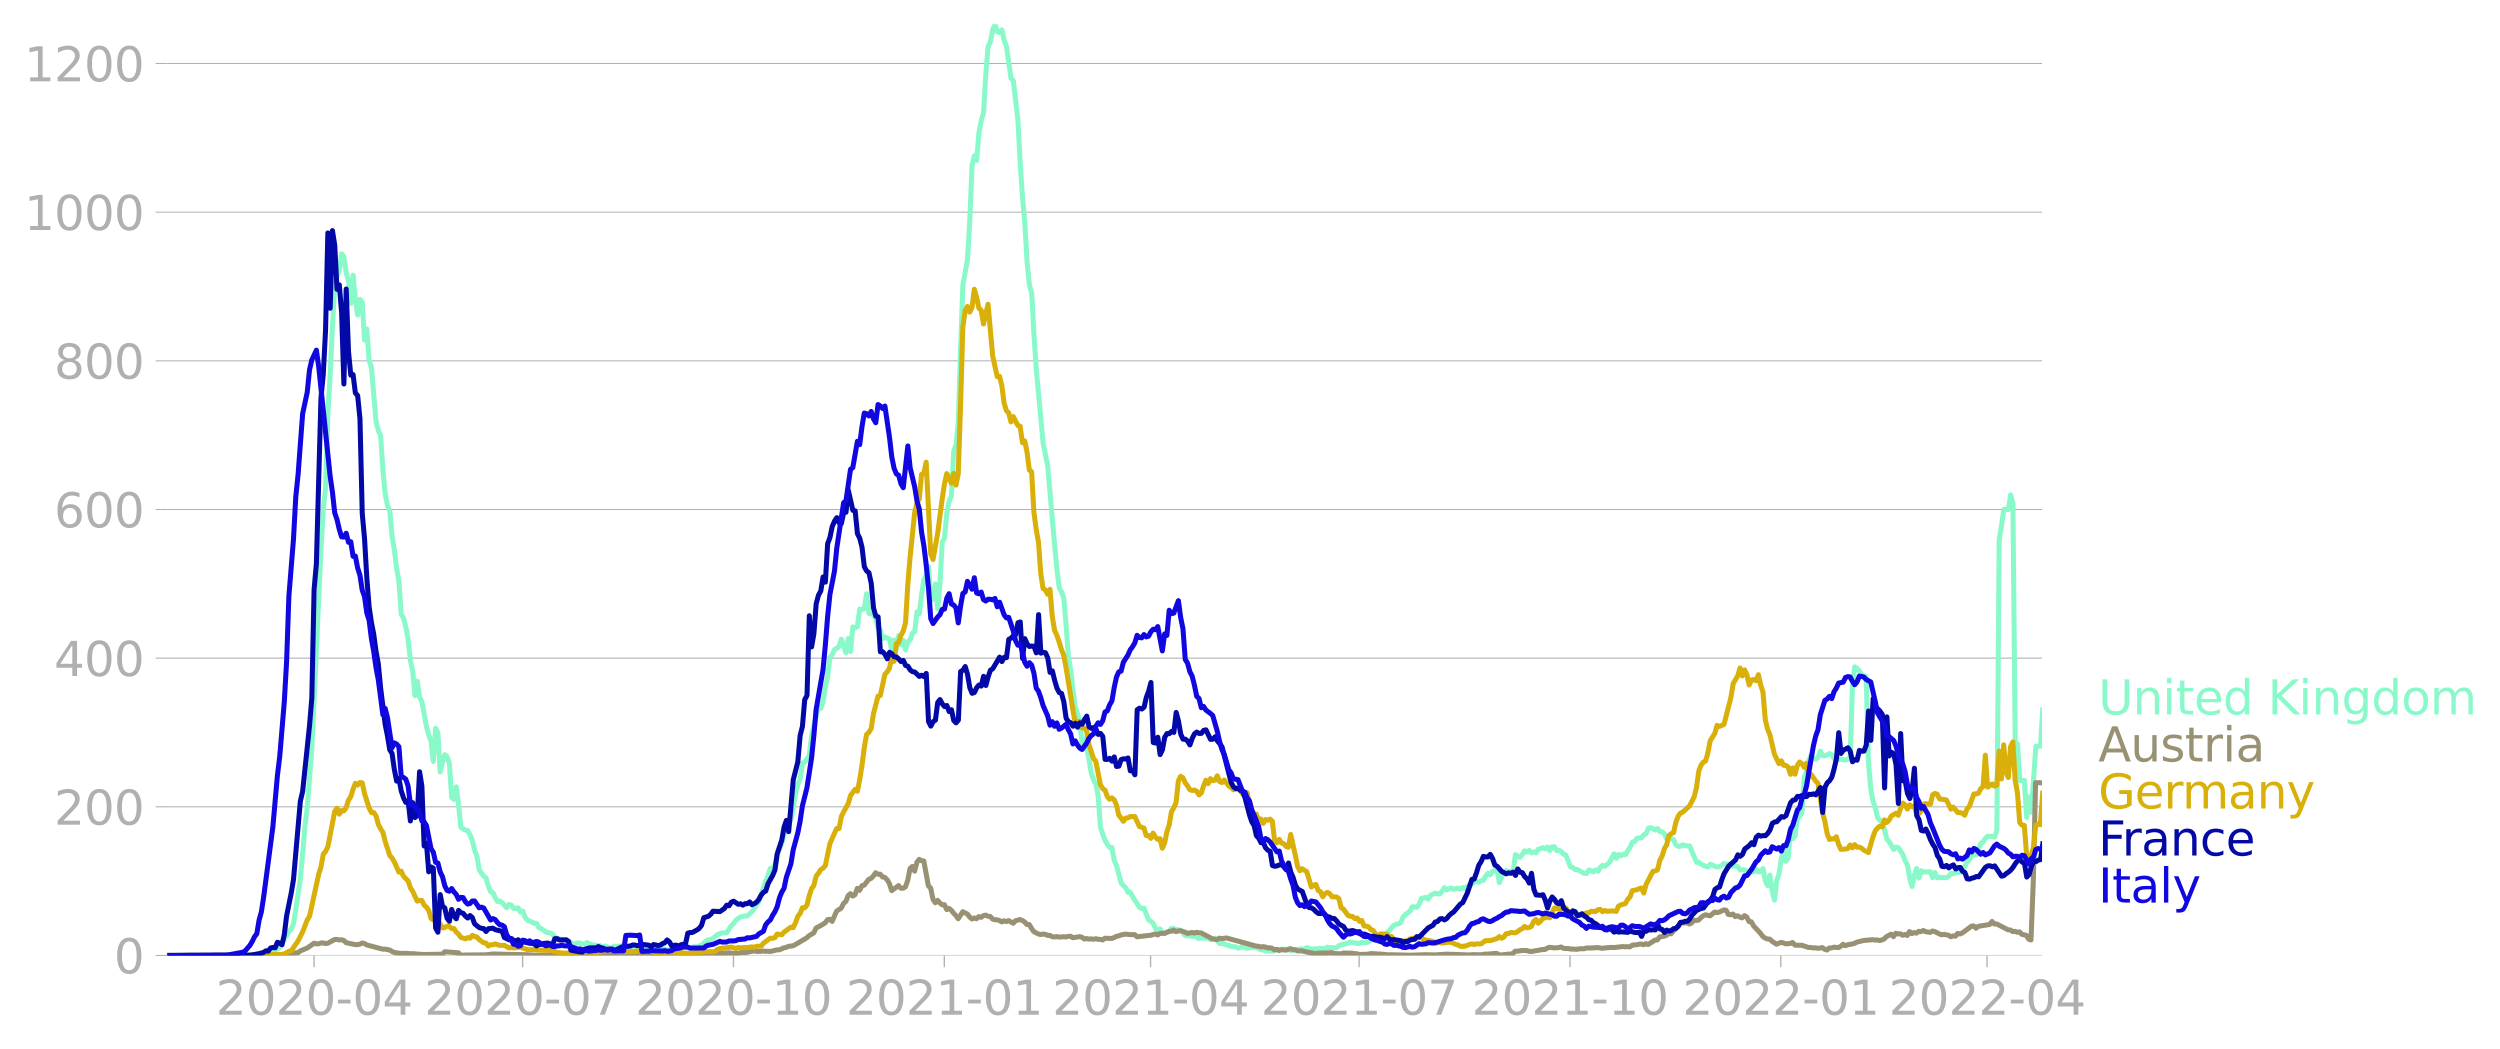 <svg xmlns:xlink="http://www.w3.org/1999/xlink" width="992.186" height="416.199" viewBox="0 0 744.14 312.149" xmlns="http://www.w3.org/2000/svg"><defs><style>*{stroke-linejoin:round;stroke-linecap:butt}</style></defs><g id="figure_1"><path d="M0 312.15h744.14V0H0v312.15z" style="fill:none" id="patch_1"/><g id="axes_1"><path d="M49.83 284.4h558V7.2h-558v277.2z" style="fill:none" id="patch_2"/><g id="matplotlib.axis_1"><g id="xtick_1"><g id="line2d_1"><defs><path id="mcfddad4d18" d="M0 0v3.5" style="stroke:#b0b0b0;stroke-width:.4"/></defs><use xlink:href="#mcfddad4d18" x="93.488" y="284.4" style="fill:#b0b0b0;stroke:#b0b0b0;stroke-width:.4"/></g><g style="fill:#b0b0b0" transform="matrix(.14 0 0 -.14 64.24 302.038)" id="text_1"><defs><path id="DejaVuSans-32" d="M1228 531h2203V0H469v531q359 372 979 998 621 627 780 809 303 340 423 576 121 236 121 464 0 372-261 606-261 235-680 235-297 0-627-103-329-103-704-313v638q381 153 712 231 332 78 607 78 725 0 1156-363 431-362 431-968 0-288-108-546-107-257-392-607-78-91-497-524-418-433-1181-1211z" transform="scale(.016)"/><path id="DejaVuSans-30" d="M2034 4250q-487 0-733-480-245-479-245-1442 0-959 245-1439 246-480 733-480 491 0 736 480 246 480 246 1439 0 963-246 1442-245 480-736 480zm0 500q785 0 1199-621 414-620 414-1801 0-1178-414-1799Q2819-91 2034-91q-784 0-1198 620-414 621-414 1799 0 1181 414 1801 414 621 1198 621z" transform="scale(.016)"/><path id="DejaVuSans-2d" d="M313 2009h1684v-512H313v512z" transform="scale(.016)"/><path id="DejaVuSans-34" d="M2419 4116 825 1625h1594v2491zm-166 550h794V1625h666v-525h-666V0h-628v1100H313v609l1940 2957z" transform="scale(.016)"/></defs><use xlink:href="#DejaVuSans-32"/><use xlink:href="#DejaVuSans-30" x="63.623"/><use xlink:href="#DejaVuSans-32" x="127.246"/><use xlink:href="#DejaVuSans-30" x="190.869"/><use xlink:href="#DejaVuSans-2d" x="254.492"/><use xlink:href="#DejaVuSans-30" x="290.576"/><use xlink:href="#DejaVuSans-34" x="354.199"/></g></g><g id="xtick_2"><use xlink:href="#mcfddad4d18" x="155.563" y="284.4" style="fill:#b0b0b0;stroke:#b0b0b0;stroke-width:.4" id="line2d_2"/><g style="fill:#b0b0b0" transform="matrix(.14 0 0 -.14 126.316 302.038)" id="text_2"><defs><path id="DejaVuSans-37" d="M525 4666h3000v-269L1831 0h-659l1594 4134H525v532z" transform="scale(.016)"/></defs><use xlink:href="#DejaVuSans-32"/><use xlink:href="#DejaVuSans-30" x="63.623"/><use xlink:href="#DejaVuSans-32" x="127.246"/><use xlink:href="#DejaVuSans-30" x="190.869"/><use xlink:href="#DejaVuSans-2d" x="254.492"/><use xlink:href="#DejaVuSans-30" x="290.576"/><use xlink:href="#DejaVuSans-37" x="354.199"/></g></g><g id="xtick_3"><use xlink:href="#mcfddad4d18" x="218.321" y="284.4" style="fill:#b0b0b0;stroke:#b0b0b0;stroke-width:.4" id="line2d_3"/><g style="fill:#b0b0b0" transform="matrix(.14 0 0 -.14 189.073 302.038)" id="text_3"><defs><path id="DejaVuSans-31" d="M794 531h1031v3560L703 3866v575l1116 225h631V531h1031V0H794v531z" transform="scale(.016)"/></defs><use xlink:href="#DejaVuSans-32"/><use xlink:href="#DejaVuSans-30" x="63.623"/><use xlink:href="#DejaVuSans-32" x="127.246"/><use xlink:href="#DejaVuSans-30" x="190.869"/><use xlink:href="#DejaVuSans-2d" x="254.492"/><use xlink:href="#DejaVuSans-31" x="290.576"/><use xlink:href="#DejaVuSans-30" x="354.199"/></g></g><g id="xtick_4"><use xlink:href="#mcfddad4d18" x="281.079" y="284.4" style="fill:#b0b0b0;stroke:#b0b0b0;stroke-width:.4" id="line2d_4"/><g style="fill:#b0b0b0" transform="matrix(.14 0 0 -.14 251.831 302.038)" id="text_4"><use xlink:href="#DejaVuSans-32"/><use xlink:href="#DejaVuSans-30" x="63.623"/><use xlink:href="#DejaVuSans-32" x="127.246"/><use xlink:href="#DejaVuSans-31" x="190.869"/><use xlink:href="#DejaVuSans-2d" x="254.492"/><use xlink:href="#DejaVuSans-30" x="290.576"/><use xlink:href="#DejaVuSans-31" x="354.199"/></g></g><g id="xtick_5"><use xlink:href="#mcfddad4d18" x="342.473" y="284.4" style="fill:#b0b0b0;stroke:#b0b0b0;stroke-width:.4" id="line2d_5"/><g style="fill:#b0b0b0" transform="matrix(.14 0 0 -.14 313.225 302.038)" id="text_5"><use xlink:href="#DejaVuSans-32"/><use xlink:href="#DejaVuSans-30" x="63.623"/><use xlink:href="#DejaVuSans-32" x="127.246"/><use xlink:href="#DejaVuSans-31" x="190.869"/><use xlink:href="#DejaVuSans-2d" x="254.492"/><use xlink:href="#DejaVuSans-30" x="290.576"/><use xlink:href="#DejaVuSans-34" x="354.199"/></g></g><g id="xtick_6"><use xlink:href="#mcfddad4d18" x="404.549" y="284.4" style="fill:#b0b0b0;stroke:#b0b0b0;stroke-width:.4" id="line2d_6"/><g style="fill:#b0b0b0" transform="matrix(.14 0 0 -.14 375.3 302.038)" id="text_6"><use xlink:href="#DejaVuSans-32"/><use xlink:href="#DejaVuSans-30" x="63.623"/><use xlink:href="#DejaVuSans-32" x="127.246"/><use xlink:href="#DejaVuSans-31" x="190.869"/><use xlink:href="#DejaVuSans-2d" x="254.492"/><use xlink:href="#DejaVuSans-30" x="290.576"/><use xlink:href="#DejaVuSans-37" x="354.199"/></g></g><g id="xtick_7"><use xlink:href="#mcfddad4d18" x="467.307" y="284.4" style="fill:#b0b0b0;stroke:#b0b0b0;stroke-width:.4" id="line2d_7"/><g style="fill:#b0b0b0" transform="matrix(.14 0 0 -.14 438.059 302.038)" id="text_7"><use xlink:href="#DejaVuSans-32"/><use xlink:href="#DejaVuSans-30" x="63.623"/><use xlink:href="#DejaVuSans-32" x="127.246"/><use xlink:href="#DejaVuSans-31" x="190.869"/><use xlink:href="#DejaVuSans-2d" x="254.492"/><use xlink:href="#DejaVuSans-31" x="290.576"/><use xlink:href="#DejaVuSans-30" x="354.199"/></g></g><g id="xtick_8"><use xlink:href="#mcfddad4d18" x="530.065" y="284.4" style="fill:#b0b0b0;stroke:#b0b0b0;stroke-width:.4" id="line2d_8"/><g style="fill:#b0b0b0" transform="matrix(.14 0 0 -.14 500.817 302.038)" id="text_8"><use xlink:href="#DejaVuSans-32"/><use xlink:href="#DejaVuSans-30" x="63.623"/><use xlink:href="#DejaVuSans-32" x="127.246"/><use xlink:href="#DejaVuSans-32" x="190.869"/><use xlink:href="#DejaVuSans-2d" x="254.492"/><use xlink:href="#DejaVuSans-30" x="290.576"/><use xlink:href="#DejaVuSans-31" x="354.199"/></g></g><g id="xtick_9"><use xlink:href="#mcfddad4d18" x="591.458" y="284.4" style="fill:#b0b0b0;stroke:#b0b0b0;stroke-width:.4" id="line2d_9"/><g style="fill:#b0b0b0" transform="matrix(.14 0 0 -.14 562.21 302.038)" id="text_9"><use xlink:href="#DejaVuSans-32"/><use xlink:href="#DejaVuSans-30" x="63.623"/><use xlink:href="#DejaVuSans-32" x="127.246"/><use xlink:href="#DejaVuSans-32" x="190.869"/><use xlink:href="#DejaVuSans-2d" x="254.492"/><use xlink:href="#DejaVuSans-30" x="290.576"/><use xlink:href="#DejaVuSans-34" x="354.199"/></g></g></g><g id="matplotlib.axis_2"><g id="ytick_1"><path d="M49.83 284.4h558" clip-path="url(#p158f8a41d9)" style="fill:none;stroke:#b0b0b0;stroke-width:.3;stroke-linecap:square" id="line2d_10"/><g id="line2d_11"><defs><path id="m1907ed6a1b" d="M0 0h-3.5" style="stroke:#b0b0b0;stroke-width:.3"/></defs><use xlink:href="#m1907ed6a1b" x="49.83" y="284.4" style="fill:#b0b0b0;stroke:#b0b0b0;stroke-width:.3"/></g><use xlink:href="#DejaVuSans-30" style="fill:#b0b0b0" transform="matrix(.14 0 0 -.14 33.922 289.719)" id="text_10"/></g><g id="ytick_2"><path d="M49.83 240.15h558" clip-path="url(#p158f8a41d9)" style="fill:none;stroke:#b0b0b0;stroke-width:.3;stroke-linecap:square" id="line2d_12"/><use xlink:href="#m1907ed6a1b" x="49.83" y="240.149" style="fill:#b0b0b0;stroke:#b0b0b0;stroke-width:.3" id="line2d_13"/><g style="fill:#b0b0b0" transform="matrix(.14 0 0 -.14 16.108 245.468)" id="text_11"><use xlink:href="#DejaVuSans-32"/><use xlink:href="#DejaVuSans-30" x="63.623"/><use xlink:href="#DejaVuSans-30" x="127.246"/></g></g><g id="ytick_3"><path d="M49.83 195.898h558" clip-path="url(#p158f8a41d9)" style="fill:none;stroke:#b0b0b0;stroke-width:.3;stroke-linecap:square" id="line2d_14"/><use xlink:href="#m1907ed6a1b" x="49.83" y="195.898" style="fill:#b0b0b0;stroke:#b0b0b0;stroke-width:.3" id="line2d_15"/><g style="fill:#b0b0b0" transform="matrix(.14 0 0 -.14 16.108 201.217)" id="text_12"><use xlink:href="#DejaVuSans-34"/><use xlink:href="#DejaVuSans-30" x="63.623"/><use xlink:href="#DejaVuSans-30" x="127.246"/></g></g><g id="ytick_4"><path d="M49.83 151.647h558" clip-path="url(#p158f8a41d9)" style="fill:none;stroke:#b0b0b0;stroke-width:.3;stroke-linecap:square" id="line2d_16"/><use xlink:href="#m1907ed6a1b" x="49.83" y="151.647" style="fill:#b0b0b0;stroke:#b0b0b0;stroke-width:.3" id="line2d_17"/><g style="fill:#b0b0b0" transform="matrix(.14 0 0 -.14 16.108 156.966)" id="text_13"><defs><path id="DejaVuSans-36" d="M2113 2584q-425 0-674-291-248-290-248-796 0-503 248-796 249-292 674-292t673 292q248 293 248 796 0 506-248 796-248 291-673 291zm1253 1979v-575q-238 112-480 171-242 60-480 60-625 0-955-422-329-422-376-1275 184 272 462 417 279 145 613 145 703 0 1111-427 408-426 408-1160 0-719-425-1154Q2819-91 2113-91q-810 0-1238 620-428 621-428 1799 0 1106 525 1764t1409 658q238 0 480-47t505-140z" transform="scale(.016)"/></defs><use xlink:href="#DejaVuSans-36"/><use xlink:href="#DejaVuSans-30" x="63.623"/><use xlink:href="#DejaVuSans-30" x="127.246"/></g></g><g id="ytick_5"><path d="M49.83 107.397h558" clip-path="url(#p158f8a41d9)" style="fill:none;stroke:#b0b0b0;stroke-width:.3;stroke-linecap:square" id="line2d_18"/><use xlink:href="#m1907ed6a1b" x="49.83" y="107.397" style="fill:#b0b0b0;stroke:#b0b0b0;stroke-width:.3" id="line2d_19"/><g style="fill:#b0b0b0" transform="matrix(.14 0 0 -.14 16.108 112.715)" id="text_14"><defs><path id="DejaVuSans-38" d="M2034 2216q-450 0-708-241-257-241-257-662 0-422 257-663 258-241 708-241t709 242q260 243 260 662 0 421-258 662-257 241-711 241zm-631 268q-406 100-633 378-226 279-226 679 0 559 398 884 399 325 1092 325 697 0 1094-325t397-884q0-400-227-679-226-278-629-378 456-106 710-416 255-309 255-755 0-679-414-1042Q2806-91 2034-91q-771 0-1186 362-414 363-414 1042 0 446 256 755 257 310 713 416zm-231 997q0-362 226-565 227-203 636-203 407 0 636 203 230 203 230 565 0 363-230 566-229 203-636 203-409 0-636-203-226-203-226-566z" transform="scale(.016)"/></defs><use xlink:href="#DejaVuSans-38"/><use xlink:href="#DejaVuSans-30" x="63.623"/><use xlink:href="#DejaVuSans-30" x="127.246"/></g></g><g id="ytick_6"><path d="M49.83 63.146h558" clip-path="url(#p158f8a41d9)" style="fill:none;stroke:#b0b0b0;stroke-width:.3;stroke-linecap:square" id="line2d_20"/><use xlink:href="#m1907ed6a1b" x="49.83" y="63.146" style="fill:#b0b0b0;stroke:#b0b0b0;stroke-width:.3" id="line2d_21"/><g style="fill:#b0b0b0" transform="matrix(.14 0 0 -.14 7.2 68.465)" id="text_15"><use xlink:href="#DejaVuSans-31"/><use xlink:href="#DejaVuSans-30" x="63.623"/><use xlink:href="#DejaVuSans-30" x="127.246"/><use xlink:href="#DejaVuSans-30" x="190.869"/></g></g><g id="ytick_7"><path d="M49.83 18.895h558" clip-path="url(#p158f8a41d9)" style="fill:none;stroke:#b0b0b0;stroke-width:.3;stroke-linecap:square" id="line2d_22"/><use xlink:href="#m1907ed6a1b" x="49.83" y="18.895" style="fill:#b0b0b0;stroke:#b0b0b0;stroke-width:.3" id="line2d_23"/><g style="fill:#b0b0b0" transform="matrix(.14 0 0 -.14 7.2 24.214)" id="text_16"><use xlink:href="#DejaVuSans-31"/><use xlink:href="#DejaVuSans-32" x="63.623"/><use xlink:href="#DejaVuSans-30" x="127.246"/><use xlink:href="#DejaVuSans-30" x="190.869"/></g></g></g><path d="m49.83 284.4 27.968-.095.682-.126 2.047-.063 2.046-1.707.682-.411.683-1.106.682-1.391.682-.98.682-1.233.682-.664.682-1.675.682-4.14 1.365-9.198 1.364-15.52.682-5.594 1.365-17.542 2.728-59.139.682-12.327.682-6.1.683-22.252.682-11.315.682-14.603.682-12.2.682-2.782.682-1.739.683-4.962.682.948.682 4.71.682 2.497.682 6.606.682-8.376.682 7.048.683 4.805.682-4.647.682.822.682 11.284.682-3.287.682 9.26.682 2.213 1.365 15.962.682 2.75.682 1.517.682 10.083.682 7.27.683 3.477.682 1.549.682 7.712.682 3.856.682 5.595.682 3.761.682 9.862.683 1.17.682 2.717.682 3.509.682 6.321.682 3.288.682 7.238.683-4.299.682 4.741.682 1.328 1.364 7.396.682 2.529.682 1.865.683 6.037.682-9.862.682 1.328.682 11.663.682-2.971.682-2.181.682.569.683 2.086.682 10.083.682.569.682-3.73.682 5.31.682 6.7.683.507.682.347.682.19.682 1.233.682 1.706.682 2.845.682 1.739.683 4.014.682 1.138.682.853.682.569.682 2.37.682 1.707.683.285.682 1.485.682 1.138.682-.158.682.474 1.364 1.55.683-1.012.682.22.682.98.682.032.682-.22.682 1.263.682-.316.683 1.834.682.885.682.252 1.364.696h.682l.683 1.264.682.316 1.364.948.682.317.682.031.682.316.683.98 2.046.727 1.364-.063.683.6.682.285.682.474 1.364-.38.682.096 1.365.347.682-.537 1.364.664 2.729.316.682.632.682-.57 1.364.57h.682l.683-.537.682.158.682-.19 2.728.032.683.474 1.364.126 1.364.664.682-.474 2.729-.19 1.364-.41 1.365.347.682.031.682.411.682.222 2.047-.095 1.364-.032.682-.916 2.729.284 1.364-.284.682.158.682-.38.682-.221 1.365-1.233.682-.41.682-.064.682-.316 1.364-1.138 1.365-.474 1.364-.031 1.364-2.181.682-.6.683-1.012 1.364-.949 1.364-.316.682.032 1.365-1.233 2.046-3.003 2.047-6.163.682-1.549.682-2.18.682-.064.682-.948.682-3.098 1.365-3.319.682-2.781.682-.759.682-2.655.682-.695 1.365-7.744.682-2.876.682-1.58.682-4.805.682-.348 1.364-2.023.683-5.752.682-3.098 1.364-5.31.682.19.682-1.865.683-4.267.682-3.287.682-5.848.682-.664.682-1.548.682-.38.682-.6.683-2.118 1.364 4.046.682-4.267.682 3.856.682-7.301.682.22.683-.284.682-5.246.682.126.682-.285.682-4.393.682 5.816 1.365.284.682 1.486.682 2.655.682.506.682 2.591.682-.505.683.442.682.127.682 3.635.682-3.224.682 2.528.682-3.888.683 2.75.682-1.39.682 2.94.682-2.498.682-.506.682-2.054.682-.474.683-5.848.682.57.682-5.848.682-4.236.682-1.359.682-2.592.682 10.21.683-.57.682-4.488.682 7.365.682-7.428.682-12.327.682-1.359.683-7.428.682-3.413.682-1.58.682-13.244.682-2.023.682-6.353.682-22.6.683-18.68 1.364-7.428.682-11.6.682-16.563.682-2.75.683 1.36.682-8.25.682-3.603.682-2.308.682-11.631.682-8.123.682-1.36.683-3.634.682-1.644.682 2.213.682.252.682-.758.682 3.16.682 1.802 1.365 9.483.682.663 1.364 11.79.682 12.77.683 10.209.682 7.396.682 11.853.682 6.796.682 2.339.682 12.58.682 10.114 2.047 22.094 1.364 6.827 2.047 23.421.682 7.144.682 5.531.682 1.36.682 1.738.682 7.933.683 9.388.682 4.14.682 5.911.682 4.9 1.364 4.646.682 6.48.683-1.423.682 2.592.682 3.476.682 4.173.682 1.96.682 1.232.683 3.54.682 9.388 1.364 3.824.682 1.17.682.948.682.032.683 3.824.682 1.549 1.364 5.12.682.822.682.569.683 1.454.682-.063.682 1.359 2.046 3.13.682.41.683-.158 1.364 3.54.682.38.682.6.682 1.517.682.348.683-.158.682 1.106 1.364-.126.682-.253.682-.949.683.095.682.411.682-.095.682.222 1.364 1.517.682.126.683-.095.682.285.682-.316.682.569.682.347.682-.22.683.126 1.364-.064.682.506.682-.284.682-.158 1.365 1.58.682-.095.682.19.682.347.682.064.682.379 1.365.095.682.38.682-.127.682-.443.682.506.682.063 2.047-.221h.682l.682.41.682.254.682.126.683.284 2.046.064 1.364-.443 1.365-.126 2.046-.032.682.474.682-.095.683-.252.682-.032.682-.19 1.364.095.682-.442.682.19.683.347.682-.19.682.032 1.364-.19.682.127.683-.095.682-.38.682.19.682-.063.682.063.682-.063.682-.537.683-.316.682-.064 2.046-.663 1.365.19.682.157.682-.031.682-.285.682.158 1.364-.316.683-.442.682-.6.682-.443.682-.095.682-.506.682-.348.682.095 1.365-.948.682-.98.682-.6.682-.411.682-.064.683-.41.682-1.644.682-.727 1.364-1.011.682-1.296h.682l.683.158.682-.917.682-1.707 1.364-.347.682.537.683-1.17 1.364-.6.682.19.682.031.682-.79.682-1.043.683.632.682-.38.682-.22.682.41 1.364-.347.682.284.683-.442.682.316.682-.759.682-.095 1.364-1.074.683-.285.682.316.682-.442.682-.127.682-1.232.682-.885.682.442.683-.948.682-.38.682-.22.682 3.887.682-1.802.682-1.169.683-.632.682.442.682-.22.682.094.682-5.026 1.364.822.683-.822.682-1.138.682.38.682-.506.682.727.682-.285.682.253.683-1.074 1.364-.443.682.348.682-.538.682 1.044.683-1.138.682.031.682 1.107.682-.064.682.316.682.854.682.253 1.365 3.477.682.158.682.663h.682l2.047 1.138.682.063.682-1.043.682.158.682.38.682-.57.683.38.682-1.138.682-.6.682.284 1.364-1.138 1.365-2.592.682 1.328.682-1.138.682.41.682-.473.682.158.683-1.264.682-.949.682-1.517.682-.19.682-.98 1.364-.157.683-.917.682-.253.682-1.675.682-.19 1.364.727.683-.442.682.916.682.032.682.632.682 1.517 1.364-.126.683.316.682 1.549.682.474.682-.032.682-.442.682.253 1.365.126 2.046 4.836.682-.032.682.6 1.365.633.682.158.682-.758.682.19.682.442.682.126.683-.095.682-.316.682-.632.682.348.682-.19.682.759.683-.158.682.063.682.19.682.948.682-.063.682.063.682.347 1.365.348.682-.158.682-.695.682.727.682-.127.683-.853.682 3.666.682 1.391.682-3.13.682 4.837.682 2.623.682-5.879.683-2.054.682-4.583.682-2.213.682 3.16.682-.979.682-9.008.682 3.255.683-.821.682-5.09.682-.79.682-1.042.682-10.4.682-1.896.683-3.287.682-1.486.682.885.682.285.682-.537.682-1.865.682 1.327.683.095 1.364-.695.682.347.682 1.17.682-.127.683.475.682-.285.682.316.682.032.682-.253.682-.063.682-21.462.683-5.974.682.474.682.727.682 1.106 1.364.696.682 25.476.683 7.965.682 3.666.682 1.897.682 2.971.682.727.682.348 1.365 5.152.682.821 1.364 2.34.682-.696.682.158 1.365 2.055.682 1.896.682 1.233.682 4.046.682 2.339.683-3.35.682-2.024.682 2.845.682-2.15.682.38 2.047-.095.682 1.739.682-1.518.682 1.58.682-.126 2.047.095.682-.38.682-.947.682.158.682-.411h1.365l1.364-1.707.682-1.36.682-.726.682-1.423h1.365l1.364-3.35.682-.537.682-1.043.682-.6h1.365l.682.252.682-2.15.682-86.415.682-4.014.682-4.931h1.365l.682-4.362.682 2.655.682 72.35.682-.948.682 10.968h1.365l.682 11 .682-6.164.682 4.552 1.365-19.597 1.364-.032.682-10.778h0" clip-path="url(#p158f8a41d9)" style="fill:none;stroke:#89f9c9;stroke-width:1.5;stroke-linecap:square" id="line2d_24"/><path d="m49.83 284.4 33.425-.095 2.729-.126.682-.253.682-.095.682-.221.683-.032.682-.537 2.046-.854 1.365-.948.682-.505.682.22.682-.03.682-.254h.682l.682.19.683-.095 2.046-1.138h.682l.682.158.683-.063.682.221.682.664 2.728.569h.683l.682-.158.682-.316.682.158.682.41 4.775 1.265.682-.031 1.365.284.682.443.682.284 2.046.284 1.365-.031 1.364.126.682-.031 2.047.19 1.364.063 5.457-.095.682-.727 4.093.316.682.727 1.365-.063 6.14-.064 2.046-.253 4.775.127 5.457.095 2.728.19 5.458-.095 2.046-.032 2.047.126 4.775-.063 2.046-.126 4.775.158 4.093-.127 1.364-.031 8.186.095 4.093.094 2.729-.063.682-.316 2.728-.063 1.365-.158.682.284 2.046.032.682-.095 2.047.095 2.729-.411h2.046l.682-.063 2.047.253 1.364-.285.682-.063.682.063 2.729-.537.682.158 1.364-.032.682-.095.683.095.682-.031.682.095 2.046-.506h.682l1.365-.6.682-.127.682-.316 1.364-.158 1.365-.759 2.728-1.643.682-.633 1.365-.79.682-1.454 1.364-.727 1.365-.822.682-.948.682-.095.682.6 1.364-3.065 1.365-.885.682-1.39.682-.57.682-1.738.682-.6.682.726.682-.41.683-1.897.682.6.682-1.39.682-.158 1.364-1.739.683-.253.682-.727.682-.98.682.443h.682l.682.822.682.126.683.696.682 1.138.682 2.117 2.046-1.517.683.79h.682l.682-.41.682-1.96.682-3.509.682-.6.682 1.39.683-2.655.682-.853.682.41.682.064 1.364 7.396.682.696.683 3.287.682 1.075.682-.727.682.758.682.57.682-.033.683 1.454.682-.347.682.537.682.885.682.695.682.949 1.365-2.086 1.364.695.682.885.682.6.682-.316.683.222.682-.632.682.22.682-.505.682-.158.682.348.682.063.683.759.682.22h.682l.682.222.682.411.682-.348.682.253.683-.284 1.364.79.682-.759 1.364-.347.683.284.682.443.682.758h.682l.682 1.17.682.948 1.365.695.682.158.682-.126.682.063.682.316h.682l.683.411.682.063.682-.126.682.158 1.364-.095.682.063.683-.19.682-.031.682.443 2.046-.317.682.19.683.506.682-.127.682.158.682-.063.682.127.682-.19.683.19.682.031.682.158.682-.505 2.046.063.683-.253.682-.38.682-.126.682-.284 1.364-.253 1.365.158h1.364l.682.632 3.41-.38.683-.062 1.364-.411.682.316.683-.443.682-.063.682.063 1.364-.632.682-.032.683-.316.682.443.682-.221.682-.064 1.364.443.682.348 1.365-.253.682.158.682-.221.682.158.682.031 3.411 1.802 1.364.158.683-.411.682.158 1.364-.221 8.868 2.434.682.063.682.19.682-.095.683.126.682.253.682-.032.682.158.682.474.682-.19.683.38.682-.253 1.364.127 1.364-.443.682.285.683.031.682.348h1.364l1.364.348 2.047.347.682.158.682-.19 3.41-.094.683-.063.682.252 2.047.127.682-.253 2.728.063.683.158h.682l.682.222 2.728-.095.683-.19 4.092.253.683.126h2.046l4.775.127 4.775-.158 2.729.063 3.41-.221 6.822.221 1.364-.095 2.047.063 1.364-.22.682.03 2.047-.22h.682l.682.474 2.047-.158.682-.127.682.032.682-.222.682-.663h.682l1.365-.222 1.364.032.682.221.682.064 3.411-.601h.682l.682-.41.682-.254 1.365.19 1.364-.095.682-.19.682.38.682.094.683-.031.682.158 2.046.095.682-.158h1.365l.682-.222h1.364l2.047-.126 1.364.221.682-.126 1.364-.095.683-.063.682.063 2.728-.316.682.095.683-.063.682.094.682-.505.682-.127h.682l.682-.19.682-.063.683.222.682-.316.682.252 2.046-1.327.683-.032.682-.885 1.364-.253.682-.252.682-.538.682.095 1.365-1.549.682-.569.682-.98.682-.252.682.19.683-.159.682.411.682-.348.682-.79.682.063.682-.094.682-.727.683-.538.682-.316 1.364.316 1.364-1.138.682.158.683-.126 1.364-.664.682.095.682 1.264.682.095.683-.221.682.759.682-.253.682.41.682.222.682-.664.682.411.683 1.36.682.062.682 1.233 2.046 2.181.683.948.682.474.682.285.682.031.682.633 1.364.885 1.365-.538.682.158.682.285 1.364-.127.682-.284.683.79 1.364.032h.682l2.047.663h.682l.682.127.682-.032.682.158 1.364-.221.683.506.682.221.682-.6.682-.032.682-.221 1.365.126.682-.38.682-.6.682.411.682-.253 1.364-.253.683-.158.682-.379 2.046-.506 2.729-.22.682.094.682-.032.682.19.682-.19.683-.316.682-.695 1.364-.696.682.727.682-1.011.682.221.683-.063.682.443.682-.222.682.285.682-1.17.682.6.683-.284.682.158.682-.537.682.095.682-.348.682.348 1.365.221.682-.41.682.157 1.364.696.682.284.682-.158 1.365.285.682.442.682-.253.682.095.682-.822.683.158.682-.284 2.728-2.023.682-.095.683.695.682-.569 3.41-.568.683-.885.682.758.682-.032 3.41 1.77.683.032.682.474.682-.063.682.285.682-.127.683.727 1.364.316.682 1.138.682.221.682-17.447.683-29.332 1.364-.032.682.127h0" clip-path="url(#p158f8a41d9)" style="fill:none;stroke:#989173;stroke-width:1.5;stroke-linecap:square" id="line2d_25"/><path d="m49.83 284.4 29.333-.095 3.41-.221 1.365.032.682-.19 1.364-.759.682-.126 2.047-2.971 1.364-2.687 1.364-3.54.682-1.106 2.729-12.485.682-2.181.682-3.793.682-.822.683-1.422 2.046-10.494.682-.948.682 1.738.683-1.075.682.095.682-.98.682-2.18.682-1.044.682-2.244.682-1.738.683.506.682-.759.682.126.682 3.161 1.364 4.267.682 1.391h.683l.682.98.682 2.497.682 1.327.682 1.075.682 2.687 1.365 4.203.682.76.682 1.169 1.364 3.034.682-.285.683 1.518 1.364 1.39.682 2.023.682 1.075 1.365 2.908.682-.221.682.031.682 1.39.682.57.682 1.011.682 2.34.683.473.682.064.682.347.682.854.682 1.138.682-.158.682-.38.683.095.682.632.682-.031.682 1.074.682.57.682 1.01 1.365.412.682-.348.682.158.682-.822.682.348.682.126.683.759 1.364.98.682.063.682.885.682-.38h.683l.682-.252 1.364.442h1.364l1.365.759.682-.158.682.158 1.364-.158.682-.063 2.047.727h2.046l.682.126 4.093.095.682.126.683.285 2.046.379 1.364.032 2.047-.032 1.364-.38 4.775.159.682.221 1.365-.348.682-.19 1.364-.063 1.364-.41 2.047.505.682.095.682-.19.682.19 2.047.032.682-.032.682-.19.682.222 3.411-.063 2.046.474.683-.127 1.364.032.682-.253.682-.095 5.457.506 1.365-.127.682-.031.682-.253 1.364.095.682-.19h2.047l.682.063.682-.22.682-.507.683-.253 3.41-.442 1.365.442.682-.316.682.095 1.364-.095.682.032 1.365-.221.682.126.682-.284 1.364-.063.682-.854 2.047-1.517.682.032.682-.19.682-1.075 1.365.221.682-.79 2.046-1.485.682.158.683-1.454.682-1.865.682-.885.682-1.707h.682l.682-.79.682-2.813.683-2.086.682-.917.682-2.813.682-.853.682-1.075.682-.443.683-.727 1.364-6.542 1.364-3.161.682-1.39.682.03.683-3.57.682-1.392 1.364-2.465.682-2.402 1.364-1.865.683.569.682-3.319.682-4.362.682-5.247.682-3.95.682-.633.683-1.106.682-4.394 1.364-5.278.682-.19 1.364-6.353.683-.695.682-1.107.682-3.255.682 1.233.682-5.247.682-.411.683-2.086.682-1.296.682-2.434.682-11.442.682-8.155 1.364-13.307.683-2.781.682-1.201.682-7.302.682-.316.682-3.287 1.364 27.277.683 1.676 1.364-7.681 1.364-10.399.682-4.457.683-3.034 1.364 2.845.682-2.908.682 3.477.682-3.35.682-20.072.683-23.61.682-4.837.682-1.296.682 1.676.682-1.296.682-5.5.683 2.37.682 3.256.682.632.682 4.078 1.364-5.88 1.365 15.33 1.364 6.227.682-.095.682 2.719.682 5.246.682 2.276.683.632.682 2.687.682-1.58 1.364 2.655.682.221.683 4.9.682-.507.682 3.32.682 5.31.682.537.682 12.01.682 5.121.683 3.793.682 9.45.682 4.363.682.41.682 1.328.682-1.486.683 7.997.682 4.172.682 1.518.682 1.928.682 2.307.682 1.707.682 3.572 2.047 12.674.682 3.825.682-.38.682.064.682 1.801.683.127.682.822.682 4.109 1.364 4.109.682.821 1.365 6.986.682 1.2.682.38.682 1.928.682.822.682-.41.683.536.682 1.612.682 2.972.682.821.682 1.012.682-.917.683-.095.682-.379h1.364l1.364 2.94 1.365.505.682 2.213.682-.032.682.854.682-1.55.682 1.17.682.696.683-.222.682 2.845.682-1.549.682-3.318.682-2.023.682-3.983.683-1.138.682-1.549.682-6.448.682-1.39.682.41.682 1.55.682.853.683 1.17.682.22.682-.094.682.347.682 1.075.682-.569.683-2.118.682-1.675.682 1.012.682-1.486.682.6.682-.157.682-1.296.683 1.706.682.317.682-.759 1.364 1.77.682.443.682.695.683-.19.682-.537 1.364 1.96.682.537.682-.885.683 2.971 1.364 3.698.682-.316.682 1.96.682-.506.682 1.296.683-1.138.682.221.682-.347.682.663.682 5.943.682.442.683-1.011.682 1.074.682.222.682.821.682.222.682-3.793 1.365 6.132.682 3.35.682 1.296.682-.569 1.364.853 1.365 4.552.682-.506.682-.221.682 1.77.682.38.682 1.485.683-.948.682-.348.682.348.682.948 1.364.063.682.506.683 2.718.682.38 1.364 1.896.682.253.682.063.683.632.682-.158.682.948.682-.221.682 1.644.682.031.682.222.683.821.682.253.682 1.012.682.632.682-.6 2.047.157.682.632.682-.031.682.98.682.41 1.365.127.682-.253.682.285.682-.316.682-.506.682-.19 1.365-.095 1.364-.19.682.664 2.729.506.682.6 1.364-.284.682.19 2.047-.221h.682l1.364.632.682.158.682.41 1.365-.03 1.364-.538.682-.158.682.19.683-.19h1.364l1.364-.98h1.364l.683-.158 1.364-.474.682-.57.682.507.682-.38.683-.98.682-.063.682-.284 1.364.095.682-.38.682-.537.683-.316.682-.664.682.411.682-.126.682-.285.682-1.517.682-.569.683 1.106.682-.569.682-.948.682-.032.682-.41.682.379 1.365-2.908.682.032.682.316.682.094.682-.632.682.127.683 1.517.682-.253.682-.126.682.6.682.095.682.348.683-.285.682-.031.682-.411.682.031.682-.474 1.364.063.683-.505.682-.127.682.664.682-.316.682.221 1.365-.095h.682l.682.158.682-1.612.682-.347 1.364-.411.683-1.265.682-.695.682-1.865 1.364-.284.682-.316.682-.19.683 1.486.682-2.529 2.046-3.92.682-.126.683-.316.682-2.781.682-1.328.682-2.212.682-1.17.682-2.718.682-.57.683-.315.682-3.035.682-1.833.682-.916.682-.316 2.047-1.865 1.364-2.687.682-2.75.682-4.93.682-1.74.683-.916.682-.347.682-2.497.682-3.509 1.364-2.212.682-2.371.683.316 1.364-.6 2.046-7.966.683-4.172 1.364-2.307.682-2.34.682 2.34.682-1.802.682 1.486.683 3.034.682-1.517.682-.095.682.348.682-1.802.682 3.066.683 2.118.682 8.123.682 2.908.682 1.58 1.364 5.88 1.365 2.812.682-.853.682 1.328.682.031.682.506.682 2.15.682-1.897.683 1.865.682-2.655.682-.98.682.505.682 1.075.682-1.201.683 4.014.682-.695 1.364 1.991.682.695 1.364 8.661.683 2.592.682 3.666.682 1.77.682-.22.682.062.682-.663.683 2.307.682 1.454 1.364-.095.682-.158.682-1.043.682.822.683-.948.682.758h.682l.682.316.682.57 1.364.726 1.365-4.741.682-1.77.682-.822.682-.537.682.221.683-2.086.682.79.682-.727.682-1.201 1.364-.853.682.632.683-1.992.682-1.643.682.569.682 1.2.682-1.263.682.505.683-.063.682 2.244.682-.063.682-.759.682-2.054.682-.158.682.19h.683l.682-2.814.682-.41.682.252.682 1.328.682.19.682.031.683.158 1.364 2.719.682-.601 1.364 1.612.683.032.682.19.682.6.682-1.897.682-.695 1.364-3.761h.683l.682-.222.682-1.359.682-.6.682-9.356.682 9.514 1.365-.949.682.633.682-.285.682-10.114.682 8.28.682-10.177.683 8.092.682 1.643.682-9.134.682-1.423.682 11.316.682 3.856.682 8.85.683.727.682.064.682 8.913.682.41.682-.442.682-2.434.683-6.48.682-.347.682.158.682-9.387h0" clip-path="url(#p158f8a41d9)" style="fill:none;stroke:#d8b009;stroke-width:1.5;stroke-linecap:square" id="line2d_26"/><path d="m49.83 284.4 24.557-.063 2.73-.474 1.363-.38.683-.474.682.095.682-.917.682-.158.682.095.682-1.643.682.253.683.474.682-3.003.682-5.563 1.364-6.733.682-4.045 2.047-23.39.682-2.908 2.046-19.534.683-8.25.682-32.302.682-7.744 1.364-49.213.682-7.112.682-13.15.683-28.92.682 22.41.682-23.106.682 4.33.682 13.15.682-1.328.683 8.218.682 21.272.682-28.257.682 18.553.682 7.08.682-.157.682 5.436.683.822.682 6.796.682 28.257.682 7.491.682 11.758.682 8.597.682 4.615.683 3.477.682 5.089.682 3.73.682 7.174 1.364 10.874.683 3.413.682 4.14.682 1.075.682 4.773.682 3.477.682-.79.682 3.698.683 2.054.682 1.36.682-.474.682 6.005.682-5.437.682 4.426.683-.57.682-13.053.682 4.235.682 17.858.682-.821.682 8.502.682-1.454.683.38.682 17.795.682 1.264.682-11.19.682 3.478.682.474.682 3.066.683.916.682-3.508.682 1.801.682.98.682-2.528.682.695.683.19.682.822.682.568.682-.727.682.57.682 1.896 1.365 1.106.682.221.682.095.682.854.682-.822 1.365-.158.682.442 1.364.316.682.127.682 1.896 1.365.664.682-.38.682.538.682.19.682-.348.682.759.682-.19 2.047.474.682.032.682.158.682.6.683-.379.682-.095.682-.253 1.364-.126 1.364.506.683-1.802.682-.032.682.411 2.046-.031.683.474.682 2.592 1.364.284 2.046.285.683-.822 1.364-.411 2.046-.032.682-.38.683.349.682.094.682.38 2.046-.095.683.474 2.046-1.011.682-.19 1.364-.063.683-.127.682-.284.682.031.682.19 1.364-.41 2.047.252.682.569.682-.759 1.364.285.683-.095.682-.474.682-.253.682-.822.682.57.682 1.2.683-.19.682-.031.682.253.682-.348.682-.19.682-.063.682-3.224.683-.19.682-.03 1.364-.728.682-.506.682-.885.682-2.275 1.365-.411.682-.6.682-.917 2.047.126 1.364-.948.682-.98.682.19.682-1.075.682-.285 1.365.917.682-.158.682.41.682-.442h.682l.683-.505.682.821.682-.316.682-.442.682-.822.682-1.296.682-.822.683-.379.682-2.18 1.364-2.435.682-1.612.682-4.836 1.365-4.14.682-3.825.682-1.991.682 3.35 1.364-15.424 1.365-5.374.682-7.807.682-2.718.682-7.965.682-1.233.682-23.737.683 9.26.682-3.918.682-8.914.682-2.56.682-1.233.682-4.172.683 1.517.682-11.442.682-1.833.682-3.287.682-1.58.682-1.044.682 1.549.683.158.682-3.256.682-.063.682-6.574 1.364 6.005.682.158.683 6.796.682 1.36.682 2.717.682 5.753.682 1.264.682.506.683 3.098.682 7.396.682 2.434.682.22.682 10.4h.682l.682.758.683 1.328.682-1.928.682.442.682.885.682.064.682.6.683.759.682-.316.682 1.485.682.221.682 1.107.682.505.682.127 1.365 1.296.682-.348.682.411.682-.948.682 14.318.682 1.36.683-1.328.682-.443.682-5.278.682-.854.682 1.265.682.821.683-.316.682 1.802.682-.537.682 3.192.682.695.682-.79.682-14.476.683-.38.682-1.106.682 2.308.682 3.982.682 1.675.682-.252.683-1.423.682-.79.682.316.682-2.908.682 2.718.682-2.56.682-1.991.683-.41 2.046-3.478.682 1.328.682-1.265.682.095.683-5.436.682-.348.682-.727.682-.316.682-3.54.682-.253.683 10.873.682-5.91.682 1.58.682.758.682-.126.682.063.682 1.96.683-11.379.682 11.474.682-.253.682.126.682 1.517.682 4.33.683-.442.682 2.813.682 2.308.682 1.327.682.253.682 2.465.682 4.931.683 1.012.682.316.682 1.043.682-.885.682 1.17.682-1.297.682.411.683-1.39.682-1.012.682 3.16.682.475.682-.253.682.474.683 1.58.682-.284.682.885.682 6.827.682.032.682-.348.682.854.683-1.264.682 2.844.682-.095.682-1.96.682-.22.682.063.683-.316.682 3.824.682-.158.682 1.328.682-19.344.682-.474.682.252.683-.537.682-2.971.682-1.802.682-2.592.682 17.859.682.158.682-1.707.683 5.152.682-1.422.682-3.73.682-1.106.682.031.682-.663.683.284.682-5.942.682 2.56.682 3.92.682 1.485h.682l.682.569.683 1.138.682-1.96.682-1.359.682-.506.682.411.682-.031.683-.885.682-.158 1.364 2.844.682-.063.682-.727.682 1.264.683.79.682.98 2.728 10.589.682 1.296.683.506.682-.032.682.6.682.19.682 1.897 1.365 5.247.682 2.022.682 1.075.682 3.034.682.727.682 1.36.682-.064.683 1.58.682.728.682.316.682 4.235.682.221.682-.126.683-.284.682-.064.682.664.682.854.682-2.023.682 2.75.682 1.548.683 2.276.682 1.17 1.364.727 1.364 3.824.682.98.683.063.682.443.682.727.682.505.682.032.682-.158.683.664.682.379.682.19.682.379.682.032.682.726.682.917 1.365.727.682 1.106.682.316 1.364-.22 1.365.442.682.474.682.284.682-.158 2.047.759.682-.095 1.364.316.682-.063 1.364.474.683-.6.682.695.682.284.682-.126 2.047.348.682.663.682-.505.682.126.682-.474.682-.19.682-.031.683-.822.682.126 2.728-2.75 1.365-.727.682-.98.682-.157.682-.76.682-.094.682.38.683-.411.682-.854.682-.632.682-.443 2.046-2.402.683-.41 1.364-2.845 1.364-4.078.682-.095.683-1.864.682-2.245.682-1.043.682-1.58.682.158h.682l.682-.759.683 1.202.682 1.96.682.378 1.364 1.55 1.365.695.682-.285.682.127.682-.348.682.98.682-1.928.682.98.683.126.682 1.17.682.632.682 1.296.682-2.908.682 4.74.682 1.708 1.365.094.682-.158.682 1.644.682 2.307.682-2.023.683-1.264.682.695.682 1.075.682.285.682-.949.682 2.181.682.664.683.443.682.758.682-1.043.682.253.682 1.17.682-.127.683-.41.682.663.682.38.682.726.682.158.682.727.682.316 1.365 1.075.682.221 1.364.063.682-.316 1.365 1.454.682-.253.682.253.682-.095 2.047.159.682-.38 1.364.411.682.032.682-.127.682 1.265.683-1.58.682.062.682-.474.682.095.682-.095.682.064.683-1.612.682 1.327.682.158.682.885.682-.695.682.284.682-.19.683-.537.682-.063.682-.727.682-1.075.682-.063.682-.253h.683l.682-.695.682-1.138 1.364-1.422 1.364-.57.683-.126 1.364-1.896.682-.474.682-.98.682-2.181.682-.506.683-.221.682-2.18.682-1.803 1.364-2.244 2.047-1.833.682-1.517.682.442.682-.537.682-1.644 1.365-1.011.682-.853.682.6.682-2.244.682-.6.682.284.683-.158.682.031.682-.663.682-1.012.682-1.96.682-.442.682-.095 1.365-1.517.682.158.682-.442 1.364-3.857.682-.727.683-.126.682-1.011.682.031.682-.316.682.316h.682l.683-.664.682.064.682-.19.682.284 1.364-2.149.682 7.396.683-7.522.682-1.328.682-.6.682-1.075.682-2.497.682-3.003.683-7.712.682 6.163.682-.948 1.364-.727.682 1.012.682 3.16.683-.632.682.158.682-2.908.682.253.682-.063.682-1.77.682-10.146.683 8.724.682-12.359.682 2.687.682.284.682.696.682 1.011.683 21.841.682-21.146.682 11.632.682-1.106.682.442.682 3.35.682 11.443.683-20.798.682 14.034.682.158.682 3.698.682 1.454.682-2.37.683-6.638.682 14.097.682 1.2.682 3.193.682.19.682-.6.682 1.39.683 1.77.682 1.36.682 1.01.682 2.34.682 1.01.682 2.213.682.127.683-.38.682.728.682-.57.682-.315.682 1.2.682-.379.683-.063.682 1.138.682.38.682 1.864.682.095.682-.284.682-.158.683-.348.682.095 2.046-2.845.682-.41.683-.033.682.317.682-.285 2.046 3.066.682-.158.683-.6.682-.443.682-.6.682-.822.682-1.107.682-.885.682-.379.683.822.682.316.682 4.109.682-.727.682-2.37.682-1.644.683.158.682-.443.682-.158.682-4.71h0" clip-path="url(#p158f8a41d9)" style="fill:none;stroke:#0309a6;stroke-width:1.5;stroke-linecap:square" id="line2d_27"/><path d="m49.83 284.4 17.736-.095 4.775-.885.682-.442 1.364-1.58.683-1.139.682-1.422.682-.885.682-4.046.682-2.497.682-4.456 2.729-20.735 1.364-15.393.682-5.595 1.365-16.34.682-11.917.682-19.534 1.364-16.91.682-12.58.683-6.574 1.364-18.238 1.364-6.353.682-6.67.683-2.97 1.364-2.908.682 4.836 3.41 32.65.683 4.742.682 6.195.682 1.96.682 2.97.683 2.213.682.063.682-1.137.682 2.686.682-.158.682 4.33.682-.063.683 3.54.682 2.15.682 4.456.682 1.928.682 4.9.682 2.117.682 5.468.683 3.825.682 4.804.682 3.604 1.364 10.43.682-1.865.683 2.719 1.364 8.976.682-1.454.682.348.682.822.682 8.85.683.284.682.506.682 2.023.682 5.5.682.38.682.03.683 1.297.682.632.682 2.528.682.316.682 1.075 1.364 6.89.683 1.075.682 3.003.682.221.682 2.655.682 1.391.682 2.718.682 1.36.683.252.682-.79.682 1.012.682.727.682 1.453.682-.568.683.063.682 1.232.682.696.682-.158.682-.759h.682l1.365 2.023.682-.19.682.285 2.046 3.54.683-.41.682.284.682.916.682.632.682.095.682.506.682 2.339.683 1.011.682.538.682 1.296.682.063.682.537.682-.158.682-1.644.683.127.682.474.682-.41.682.473.682-.063.682-.221.683.19.682.568.682.095.682.443 1.364-.222.682.411.683.064.682-.253.682.031.682-.221.682.19 1.365.063.682.126.682.316 1.364.475.682-.064.682.253 2.047.443.682-.127 1.364-.095.682-.22.683.189 1.364-.221.682.19.682-.254 1.365.443 2.728-.032.682-4.583 1.365-.063 2.046.126.682-.19.682 4.9 1.365-.095.682.032.682-.19 3.41.126.683-.126.682.221 1.364-.221.683-.474 2.046-.348.682-.253 1.364.032.683.316 4.092-.063.683-.57.682-.252 1.364-.253 1.364-.569.683-.316.682.221 1.364-.031.682-.316h1.364l.683-.095.682-.316 2.046-.158.682-.38.683.064 2.046-.474.682-.727 1.364-.79.683-1.929.682-.853.682-.569.682-1.36.682-1.074.682-1.517.682-2.655.683-1.675.682-1.138.682-3.287 1.364-4.014.682-4.173 1.365-5.025.682-3.414.682-4.615 1.364-5.436 1.365-8.819.682-6.669.682-7.807 2.046-11.821.683-7.175.682-8.566.682-6.575 1.364-7.048.682-6.796 2.047-13.56.682-.537 1.364-9.387.682-.506 1.365-7.839.682.98.682-5.342.682-4.045.682.19.682.663.683-1.328.682 2.15.682 1.2.682-5.404.682.41.682.76.682-.728 1.365 9.325.682 5.847.682 3.35.682 1.676.682.41.683 2.53.682 1.169 1.364-12.422.682 6.448 1.364 5.784.683 4.172.682 2.403.682 6.89.682 4.014.682 5.626.682 6.796.682 9.23.683 1.485 1.364-1.928.682-.695.682-1.58.682-.095.683-3.256.682-1.328.682 3.066.682.316.682.854.682 4.457.682-4.995.683-3.76.682-.443.682-3.161.682 1.043.682 1.296.682-3.414.683 4.52.682.253.682-.506.682 2.244.682.411.682-.537.682.032.683.158.682-.411.682 2.465.682-1.359 1.364 3.761.682.917.683-.158 1.364 4.077.682 2.877.682 1.327.682-.284.683 2.244.682 3.16.682 1.138.682-1.043.682.696.682 2.434.682 4.425.683.948.682 1.928.682 2.339 1.364 3.098.682 2.718.683-1.043.682 1.39.682-1.011.682 1.896.682-.347 1.364-1.138.683 1.612.682 1.233.682 3.002.682-.916.682 1.264.682.885.682.411 1.365-1.897.682-1.39.682-.854.682-.474.682-2.276.683-1.043.682.475.682-1.075.682-2.624.682-.316.682-1.801.682-1.138.683-3.983.682-3.129.682-1.58.682-.19.682-2.655 1.365-2.15.682-1.548.682-.917.682-1.17.682-2.243.682.663.682.095.683-.98.682.696.682-.222.682-1.295.682-.759.682.126.682-.916 1.365 7.238.682-5.057.682.442.682-7.49.682 1.01.683-.157 1.364-3.699.682 4.995.682 3.382.682 9.134.682 1.075.683 2.528.682 1.328.682 2.718.682 3.32.682.631.682 2.75.683-.38.682 1.075 1.364 1.012.682.632 1.364 4.773.683 3.034.682 2.308.682 1.422 1.364 4.583.682.948.682 1.77 1.365.222 1.364 3.54.682.158.682 1.801.683.79.682 2.782.682 1.454 1.364 3.414.682 3.571.682 1.17.683-1.138.682.348.682.663 2.046 2.94.683-.221.682 2.907.682 1.328 1.364 1.77.682 2.307.682 1.865.683 3.54.682 1.676.682.821.682-.22.682.536.682-.284.682-.474.683-.917 1.364.285 1.364 1.707.682 1.232.683.79.682 1.612.682 1.075.682.759.682.284.682.474.682 1.012 1.365 1.548.682-.663.682-.38.682.095.682-.221.683-.348.682.19.682-.348.682.885.682.57.682.062.682-.094.683.569 1.364.568.682.095.682.316.682.158.682.57.683.126.682-.285.682.127.682.442.682-.031 1.365.316.682.316.682.063 1.364-.38.682.254.682-.127 1.365-.916.682.19 1.364-.159.682-.348 1.365.127 1.364-.285 1.364-.442 1.365-.38 1.364-.189.682-.316.682-.095.682-.664 1.365-.632.682-.063.682-.727.682-1.201.682-.79.682-.127.683-.347.682-.127.682-.632.682-.19 1.364.696.682.126.683-.284.682-.443.682-.284.682-.474.682-.317.682-.6.683-.411.682-.063.682-.38 2.046.159.682.094 1.365-.158 1.364.98 1.364-.158.682-.253.683-.126 1.364.442.682-.252 2.047.474.682.442.682.032.682-.57 1.364.032.682.127.683.38h.682l.682.79 2.046 1.074.683.759.682.316.682.695.682-.664 1.364.285 2.047.126.682-.38.682 1.012.682.095.682-.316.683-.664 2.046.348.682-.79h.682l.682.442.683.696 1.364-.98.682.19.682.063.682-.064 1.365.538 2.046-1.265.682.19h.682l.683-.38.682-.853.682.095.682-.253.682-.537.682-.695 2.729-1.265.682-.063.682.632.682.127.683-.316.682-.822.682-.285.682-.41 1.364-.159.682-1.295.683-.032.682.158.682-.19.682-.569.682-.031.682-.727.682.474.683.126.682-.853.682-.316.682.537.682-.221.682-1.39 1.365-1.392.682-.19.682-.663 1.364-2.75.682-.063 1.365-1.833 1.364-2.276.682-.537.682-1.423 1.365-1.327.682.505.682-.158.682-1.548 1.364.695.683-.442.682 1.043.682-1.644.682.063.682-1.801.682-3.003.682-1.328 1.365-4.456.682-.759.682-2.75.682-1.106.682-2.592 1.365-8.06.682-3.92.682-2.876.682-1.896.682-4.425 1.365-4.299.682-.41.682-.79.682.663.682-2.055.682-1.074.683-1.486 1.364-.284.682-1.391.682-.253.682.095.682 1.296.683 1.011.682-.79.682-1.738.682.063.682.19.682.726 1.365.727 1.364 5.943.682 3.35 2.047 3.477.682 3.35.682.158 1.364 1.17.682 1.58.682 2.529.683 2.086.682.822.682 2.244.682 3.825.682 1.327 1.365-.284.682 2.813.682 1.2.682 2.024.682-.538 1.364 2.403.683 2.433.682 1.55 1.364 3.381.682 1.707.682 1.264.682.6 1.365.159.682.6.682.253.682-.284.682 1.517.683-.221.682.316 1.364-1.043.682-1.707.682.6.682-1.043.683.348 1.364 1.39.682-.537.682.727 1.365-.6 1.364-2.086.682-.538.682.633 1.364.632.683.537.682.885.682.316.682.79.682-.158h.682l.682.348.683-.664.682.158 1.364 2.466.682-1.58.682-.538.683-2.18.682-.317.682.19.682-.443h0" clip-path="url(#p158f8a41d9)" style="fill:none;stroke:#1007e1;stroke-width:1.5;stroke-linecap:square" id="line2d_28"/><g style="fill:#89f9c9" transform="matrix(.14 0 0 -.14 624.57 212.656)" id="text_17"><defs><path id="DejaVuSans-55" d="M556 4666h635V1831q0-750 271-1080 272-329 882-329 606 0 878 329 272 330 272 1080v2835h634V1753q0-912-452-1378Q3225-91 2344-91q-885 0-1337 466-451 466-451 1378v2913z" transform="scale(.016)"/><path id="DejaVuSans-6e" d="M3513 2113V0h-575v2094q0 497-194 743-194 247-581 247-466 0-735-297-269-296-269-809V0H581v3500h578v-544q207 316 486 472 280 156 646 156 603 0 912-373 310-373 310-1098z" transform="scale(.016)"/><path id="DejaVuSans-69" d="M603 3500h575V0H603v3500zm0 1363h575v-729H603v729z" transform="scale(.016)"/><path id="DejaVuSans-74" d="M1172 4494v-994h1184v-447H1172V1153q0-428 117-550t477-122h590V0h-590q-666 0-919 248-253 249-253 905v1900H172v447h422v994h578z" transform="scale(.016)"/><path id="DejaVuSans-65" d="M3597 1894v-281H953q38-594 358-905t892-311q331 0 642 81t618 244V178Q3153 47 2828-22t-659-69q-838 0-1327 487-489 488-489 1320 0 859 464 1363 464 505 1252 505 706 0 1117-455 411-454 411-1235zm-575 169q-6 471-264 752-258 282-683 282-481 0-770-272t-333-766l2050 4z" transform="scale(.016)"/><path id="DejaVuSans-64" d="M2906 2969v1894h575V0h-575v525q-181-312-458-464-276-152-664-152-634 0-1033 506-398 507-398 1332t398 1331q399 506 1033 506 388 0 664-152 277-151 458-463zM947 1747q0-634 261-995t717-361q456 0 718 361 263 361 263 995t-263 995q-262 361-718 361t-717-361q-261-361-261-995z" transform="scale(.016)"/><path id="DejaVuSans-4b" d="M628 4666h631V2694l2094 1972h813L1850 2491 4331 0h-831L1259 2247V0H628v4666z" transform="scale(.016)"/><path id="DejaVuSans-67" d="M2906 1791q0 625-258 968-257 344-723 344-462 0-720-344-258-343-258-968 0-622 258-966t720-344q466 0 723 344 258 344 258 966zm575-1357q0-893-397-1329-396-436-1215-436-303 0-572 45t-522 139v559q253-137 500-202 247-66 503-66 566 0 847 295t281 892v285q-178-310-456-463T1784 0Q1141 0 747 490 353 981 353 1791q0 812 394 1302 394 491 1037 491 388 0 666-153t456-462v531h575V434z" transform="scale(.016)"/><path id="DejaVuSans-6f" d="M1959 3097q-462 0-731-361t-269-989q0-628 267-989 268-361 733-361 460 0 728 362 269 363 269 988 0 622-269 986-268 364-728 364zm0 487q750 0 1178-488 429-487 429-1349 0-859-429-1349Q2709-91 1959-91q-753 0-1180 489-426 490-426 1349 0 862 426 1349 427 488 1180 488z" transform="scale(.016)"/><path id="DejaVuSans-6d" d="M3328 2828q216 388 516 572t706 184q547 0 844-383 297-382 297-1088V0h-578v2094q0 503-179 746-178 244-543 244-447 0-707-297-259-296-259-809V0h-578v2094q0 506-178 748t-550 242q-441 0-701-298-259-298-259-808V0H581v3500h578v-544q197 322 472 475t653 153q382 0 649-194 267-193 395-562z" transform="scale(.016)"/></defs><use xlink:href="#DejaVuSans-55"/><use xlink:href="#DejaVuSans-6e" x="73.193"/><use xlink:href="#DejaVuSans-69" x="136.572"/><use xlink:href="#DejaVuSans-74" x="164.355"/><use xlink:href="#DejaVuSans-65" x="203.564"/><use xlink:href="#DejaVuSans-64" x="265.088"/><use xlink:href="#DejaVuSans-20" x="328.564"/><use xlink:href="#DejaVuSans-4b" x="360.352"/><use xlink:href="#DejaVuSans-69" x="425.928"/><use xlink:href="#DejaVuSans-6e" x="453.711"/><use xlink:href="#DejaVuSans-67" x="517.09"/><use xlink:href="#DejaVuSans-64" x="580.566"/><use xlink:href="#DejaVuSans-6f" x="644.043"/><use xlink:href="#DejaVuSans-6d" x="705.225"/></g><g style="fill:#989173" transform="matrix(.14 0 0 -.14 624.57 226.656)" id="text_18"><defs><path id="DejaVuSans-41" d="m2188 4044-857-2322h1716l-859 2322zm-357 622h716L4325 0h-656l-425 1197H1141L716 0H50l1781 4666z" transform="scale(.016)"/><path id="DejaVuSans-75" d="M544 1381v2119h575V1403q0-497 193-746 194-248 582-248 465 0 735 297 271 297 271 810v1984h575V0h-575v538q-209-319-486-474-276-155-642-155-603 0-916 375-312 375-312 1097zm1447 2203z" transform="scale(.016)"/><path id="DejaVuSans-73" d="M2834 3397v-544q-243 125-506 187-262 63-544 63-428 0-642-131t-214-394q0-200 153-314t616-217l197-44q612-131 870-370t258-667q0-488-386-773Q2250-91 1575-91q-281 0-586 55T347 128v594q319-166 628-249 309-82 613-82 406 0 624 139 219 139 219 392 0 234-158 359-157 125-692 241l-200 47q-534 112-772 345-237 233-237 639 0 494 350 762 350 269 994 269 318 0 599-47 282-46 519-140z" transform="scale(.016)"/><path id="DejaVuSans-72" d="M2631 2963q-97 56-211 82-114 27-251 27-488 0-749-317t-261-911V0H581v3500h578v-544q182 319 472 473 291 155 707 155 59 0 131-8 72-7 159-23l3-590z" transform="scale(.016)"/><path id="DejaVuSans-61" d="M2194 1759q-697 0-966-159t-269-544q0-306 202-486 202-179 548-179 479 0 768 339t289 901v128h-572zm1147 238V0h-575v531q-197-318-491-470T1556-91q-537 0-855 302-317 302-317 808 0 590 395 890 396 300 1180 300h807v57q0 397-261 614t-733 217q-300 0-585-72-284-72-546-216v532q315 122 612 182 297 61 578 61 760 0 1135-394 375-393 375-1193z" transform="scale(.016)"/></defs><use xlink:href="#DejaVuSans-41"/><use xlink:href="#DejaVuSans-75" x="68.408"/><use xlink:href="#DejaVuSans-73" x="131.787"/><use xlink:href="#DejaVuSans-74" x="183.887"/><use xlink:href="#DejaVuSans-72" x="223.096"/><use xlink:href="#DejaVuSans-69" x="264.209"/><use xlink:href="#DejaVuSans-61" x="291.992"/></g><g style="fill:#d8b009" transform="matrix(.14 0 0 -.14 624.57 240.656)" id="text_19"><defs><path id="DejaVuSans-47" d="M3809 666v1253H2778v519h1656V434q-365-259-806-392-440-133-940-133-1094 0-1712 639-617 640-617 1780 0 1144 617 1783 618 639 1712 639 456 0 867-113 411-112 758-331v-672q-350 297-744 447t-828 150q-857 0-1287-478-429-478-429-1425 0-944 429-1422 430-478 1287-478 334 0 596 58 263 58 472 180z" transform="scale(.016)"/><path id="DejaVuSans-79" d="M2059-325q-243-625-475-815-231-191-618-191H506v481h338q237 0 368 113 132 112 291 531l103 262L191 3500h609L1894 763l1094 2737h609L2059-325z" transform="scale(.016)"/></defs><use xlink:href="#DejaVuSans-47"/><use xlink:href="#DejaVuSans-65" x="77.49"/><use xlink:href="#DejaVuSans-72" x="139.014"/><use xlink:href="#DejaVuSans-6d" x="178.377"/><use xlink:href="#DejaVuSans-61" x="275.789"/><use xlink:href="#DejaVuSans-6e" x="337.068"/><use xlink:href="#DejaVuSans-79" x="400.447"/></g><g style="fill:#0309a6" transform="matrix(.14 0 0 -.14 624.57 254.656)" id="text_20"><defs><path id="DejaVuSans-46" d="M628 4666h2681v-532H1259V2759h1850v-531H1259V0H628v4666z" transform="scale(.016)"/><path id="DejaVuSans-63" d="M3122 3366v-538q-244 135-489 202t-495 67q-560 0-870-355-309-354-309-995t309-996q310-354 870-354 250 0 495 67t489 202V134Q2881 22 2623-34q-257-57-548-57-791 0-1257 497-465 497-465 1341 0 856 470 1346 471 491 1290 491 265 0 518-55 253-54 491-163z" transform="scale(.016)"/></defs><use xlink:href="#DejaVuSans-46"/><use xlink:href="#DejaVuSans-72" x="50.27"/><use xlink:href="#DejaVuSans-61" x="91.383"/><use xlink:href="#DejaVuSans-6e" x="152.662"/><use xlink:href="#DejaVuSans-63" x="216.041"/><use xlink:href="#DejaVuSans-65" x="271.021"/></g><g style="fill:#1007e1" transform="matrix(.14 0 0 -.14 624.57 268.656)" id="text_21"><defs><path id="DejaVuSans-49" d="M628 4666h631V0H628v4666z" transform="scale(.016)"/><path id="DejaVuSans-6c" d="M603 4863h575V0H603v4863z" transform="scale(.016)"/></defs><use xlink:href="#DejaVuSans-49"/><use xlink:href="#DejaVuSans-74" x="29.492"/><use xlink:href="#DejaVuSans-61" x="68.701"/><use xlink:href="#DejaVuSans-6c" x="129.98"/><use xlink:href="#DejaVuSans-79" x="157.764"/></g></g></g><defs><clipPath id="p158f8a41d9"><path d="M49.83 7.2h558v277.2h-558z"/></clipPath></defs></svg>